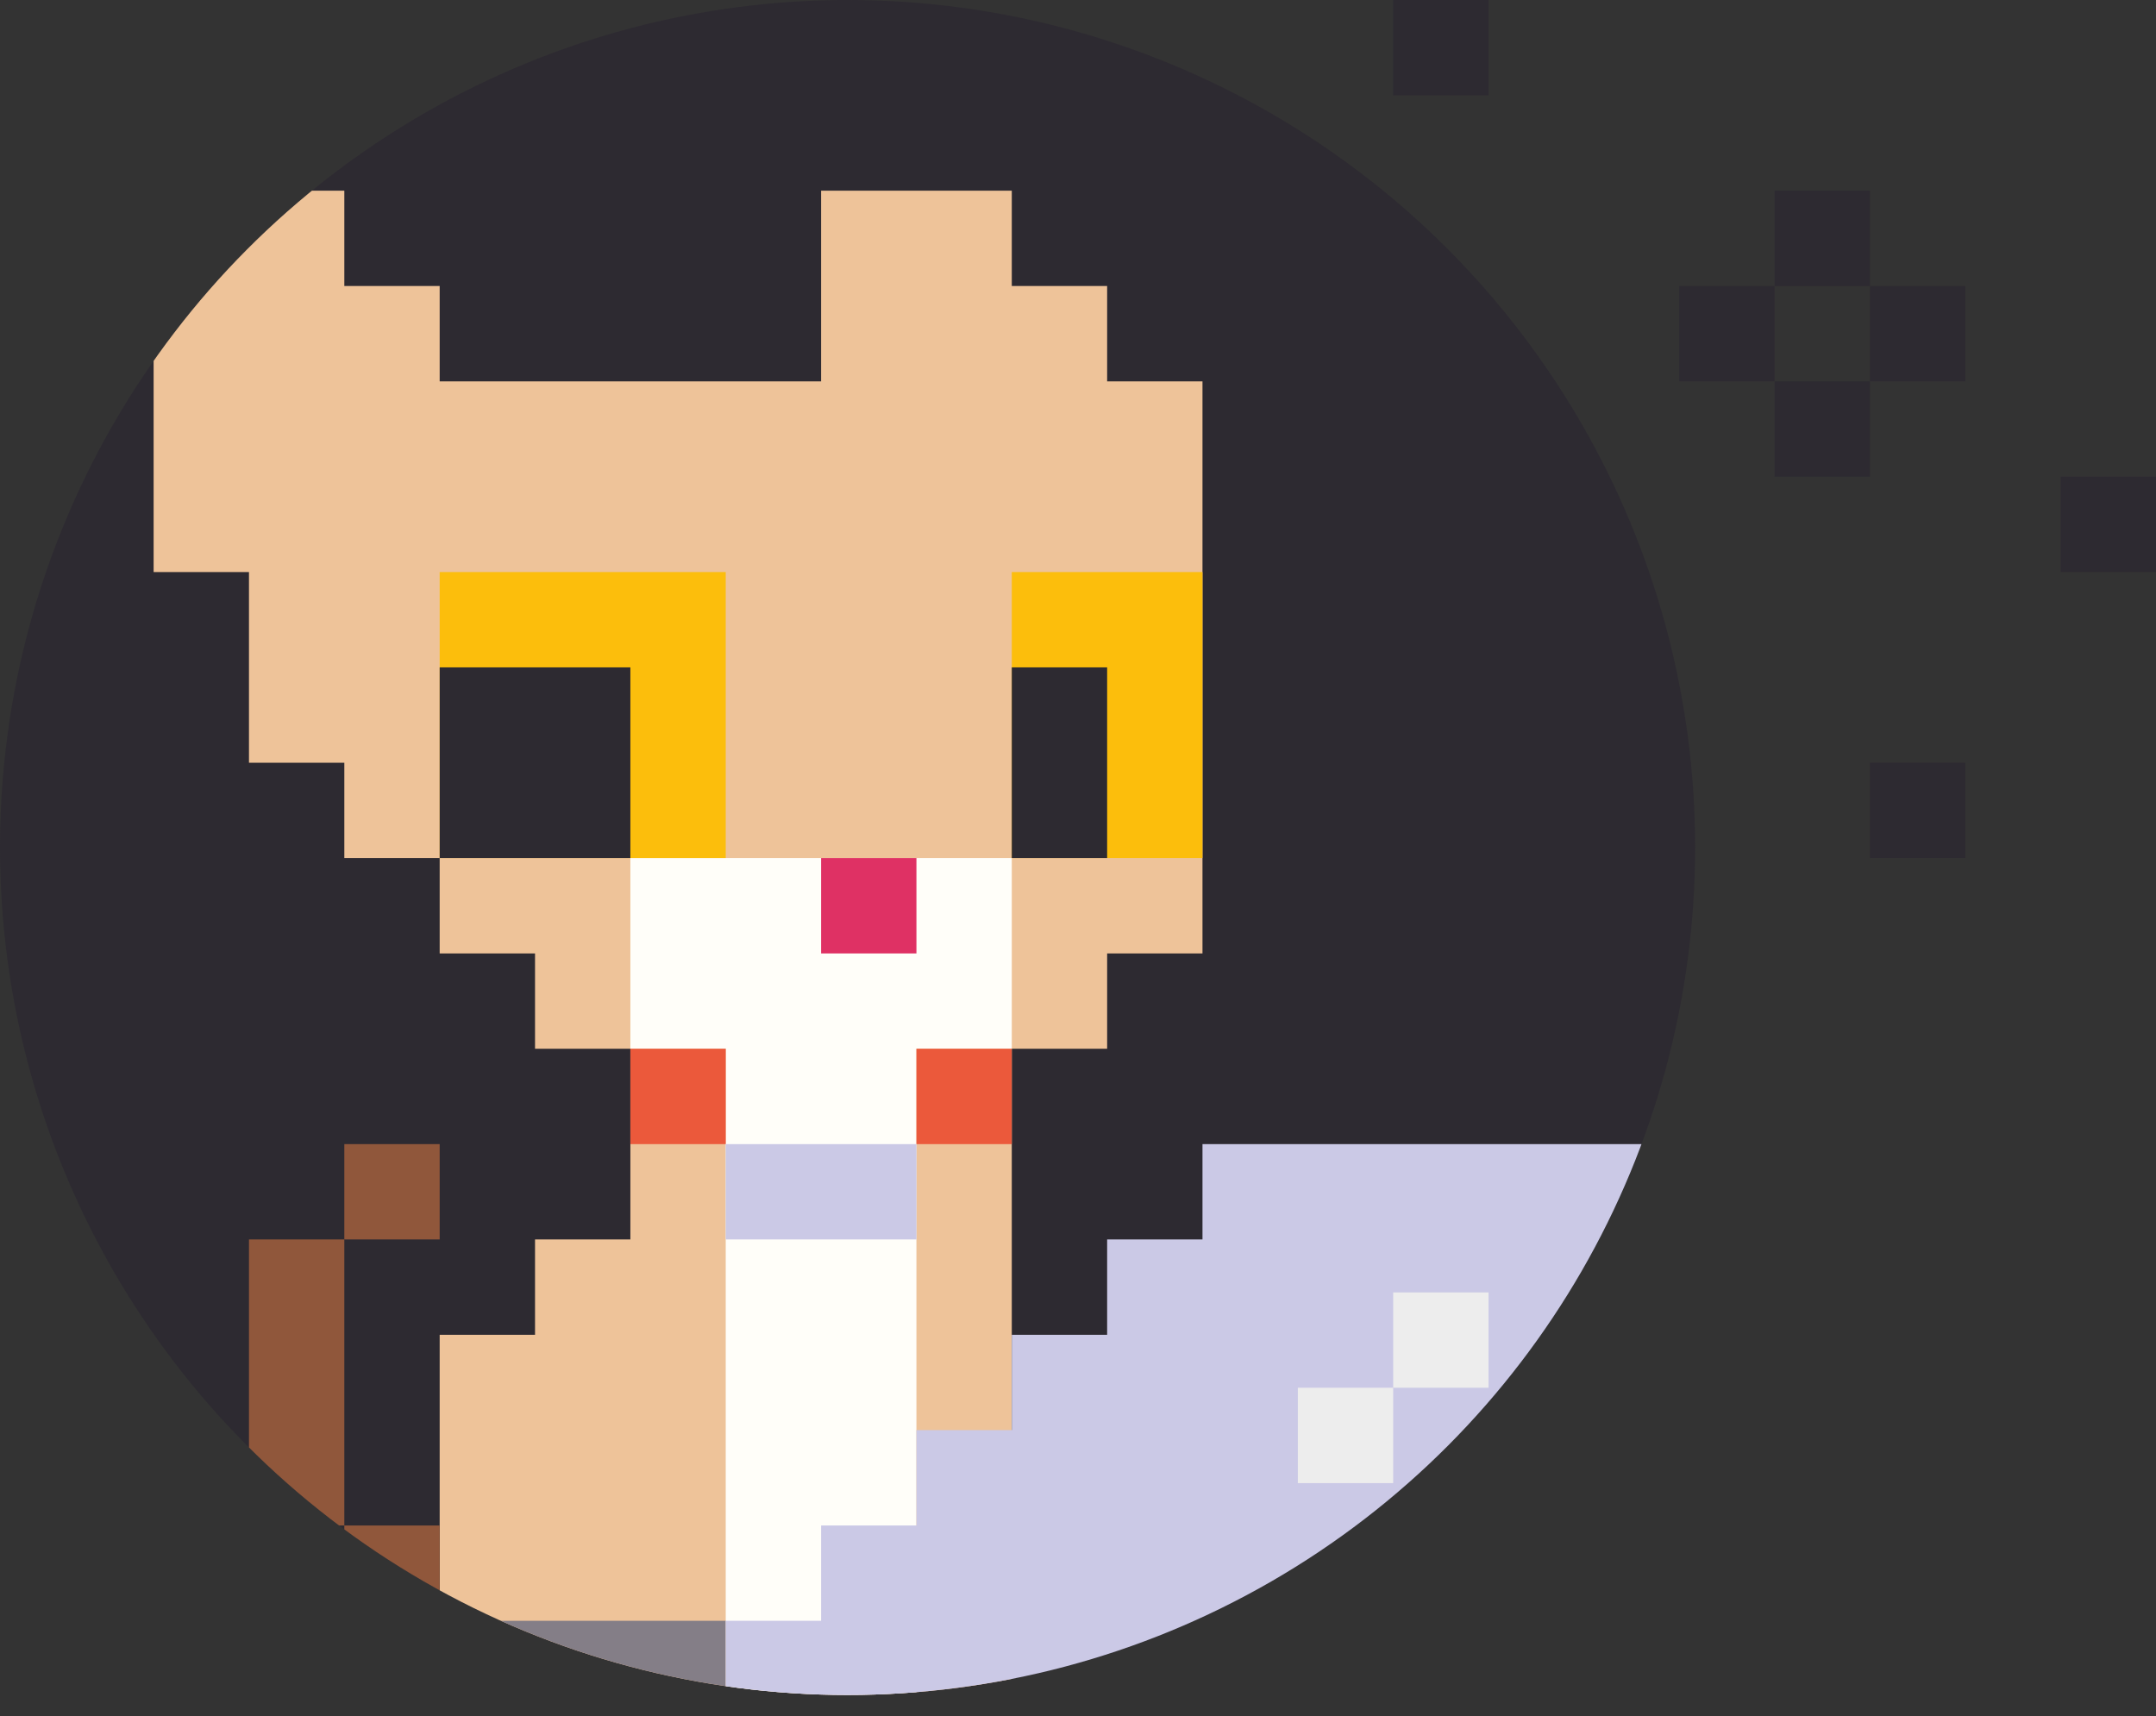 <svg xmlns="http://www.w3.org/2000/svg" xmlns:xlink="http://www.w3.org/1999/xlink" viewBox="0 0 203.5 162"><rect x="0" y="0" width="203.5" height="162" fill="#333333" stroke="none"/><defs><style>.cls-1{fill:none;}.cls-2{fill:#2d2a31;}.cls-3{clip-path:url(#clip-path);}.cls-4{fill:#eec399;}.cls-5{fill:#fffef9;}.cls-6{fill:#fcbe0c;}.cls-7{fill:#df3164;}.cls-8{fill:#eb593b;}.cls-9{fill:#cbc9e6;}.cls-10{fill:#847e87;}.cls-11{fill:#ededed;}.cls-12{fill:#90573b;}</style><clipPath id="clip-path"><circle id="_Ellipse-mask_" data-name="&lt;Ellipse-mask&gt;" class="cls-1" cx="80" cy="80" r="80"/></clipPath></defs><g id="Layer_2" data-name="Layer 2"><g id="Layer_1-2" data-name="Layer 1"><g id="cat-n-bkg"><circle class="cls-2" cx="80" cy="80" r="80"/><g id="cat-n-mask"><g class="cls-3"><g id="cat"><polygon id="fur-out" class="cls-4" points="104.5 36 104.5 27 95.5 27 95.5 18 77.5 18 77.5 36 72.5 36 50.5 36 41.5 36 41.5 27 32.5 27 32.5 18 14.5 18 14.5 54 18.5 54 23.5 54 23.5 72 32.5 72 32.5 81 41.5 81 41.5 90 50.5 90 50.5 99 59.5 99 59.5 117 50.5 117 50.5 126 41.5 126 41.5 162 50.5 162 59.5 162 72.5 162 95.5 162 95.5 99 104.5 99 104.5 90 113.5 90 113.5 81 113.5 76 113.5 72 113.5 58 113.5 36 104.5 36"/><polygon id="fur-in" class="cls-5" points="95.5 81 59.5 81 59.5 99 68.5 99 68.5 162 86.5 162 86.5 99 95.5 99 95.5 81"/><g id="eyes"><rect class="cls-6" x="41.5" y="54" width="27" height="27"/><rect class="cls-6" x="95.5" y="54" width="18" height="27"/></g><g id="eyes-pupils"><rect class="cls-2" x="41.5" y="63" width="18" height="18"/><rect class="cls-2" x="95.5" y="63" width="9" height="18"/></g><rect id="nose" class="cls-7" x="77.5" y="81" width="9" height="9"/><g id="colar"><rect class="cls-8" x="59.5" y="99" width="9" height="9"/><rect class="cls-8" x="86.5" y="99" width="9" height="9"/></g><rect id="head-shadow" class="cls-9" x="68.5" y="108" width="18" height="9"/><rect id="laptop-keyboard" class="cls-10" x="41.5" y="153" width="27" height="9"/><polygon id="laptop-screen" class="cls-9" points="113.5 108 113.5 117 104.5 117 104.5 126 95.5 126 95.5 135 86.5 135 86.5 144 77.5 144 77.5 153 68.5 153 68.5 162 77.5 162 140.5 162 140.5 153 149.5 153 149.5 144 158.5 144 158.5 135 158.5 126 158.5 117 158.5 108 113.5 108"/><g id="laptop-logo"><rect class="cls-11" x="122.5" y="131" width="9" height="9"/><rect class="cls-11" x="131.5" y="122" width="9" height="9"/></g><g id="tail"><rect class="cls-12" x="32.5" y="144" width="9" height="9"/><rect class="cls-12" x="23.5" y="117" width="9" height="27"/><rect class="cls-12" x="32.5" y="108" width="9" height="9"/></g></g></g></g></g><g id="sparkle"><rect class="cls-2" x="131.5" width="9" height="9"/><rect class="cls-2" x="158.5" y="27" width="9" height="9"/><rect class="cls-2" x="167.5" y="18" width="9" height="9"/><rect class="cls-2" x="176.5" y="27" width="9" height="9"/><rect class="cls-2" x="167.5" y="36" width="9" height="9"/><rect class="cls-2" x="194.5" y="45" width="9" height="9"/><rect class="cls-2" x="176.5" y="72" width="9" height="9"/></g></g></g></svg>